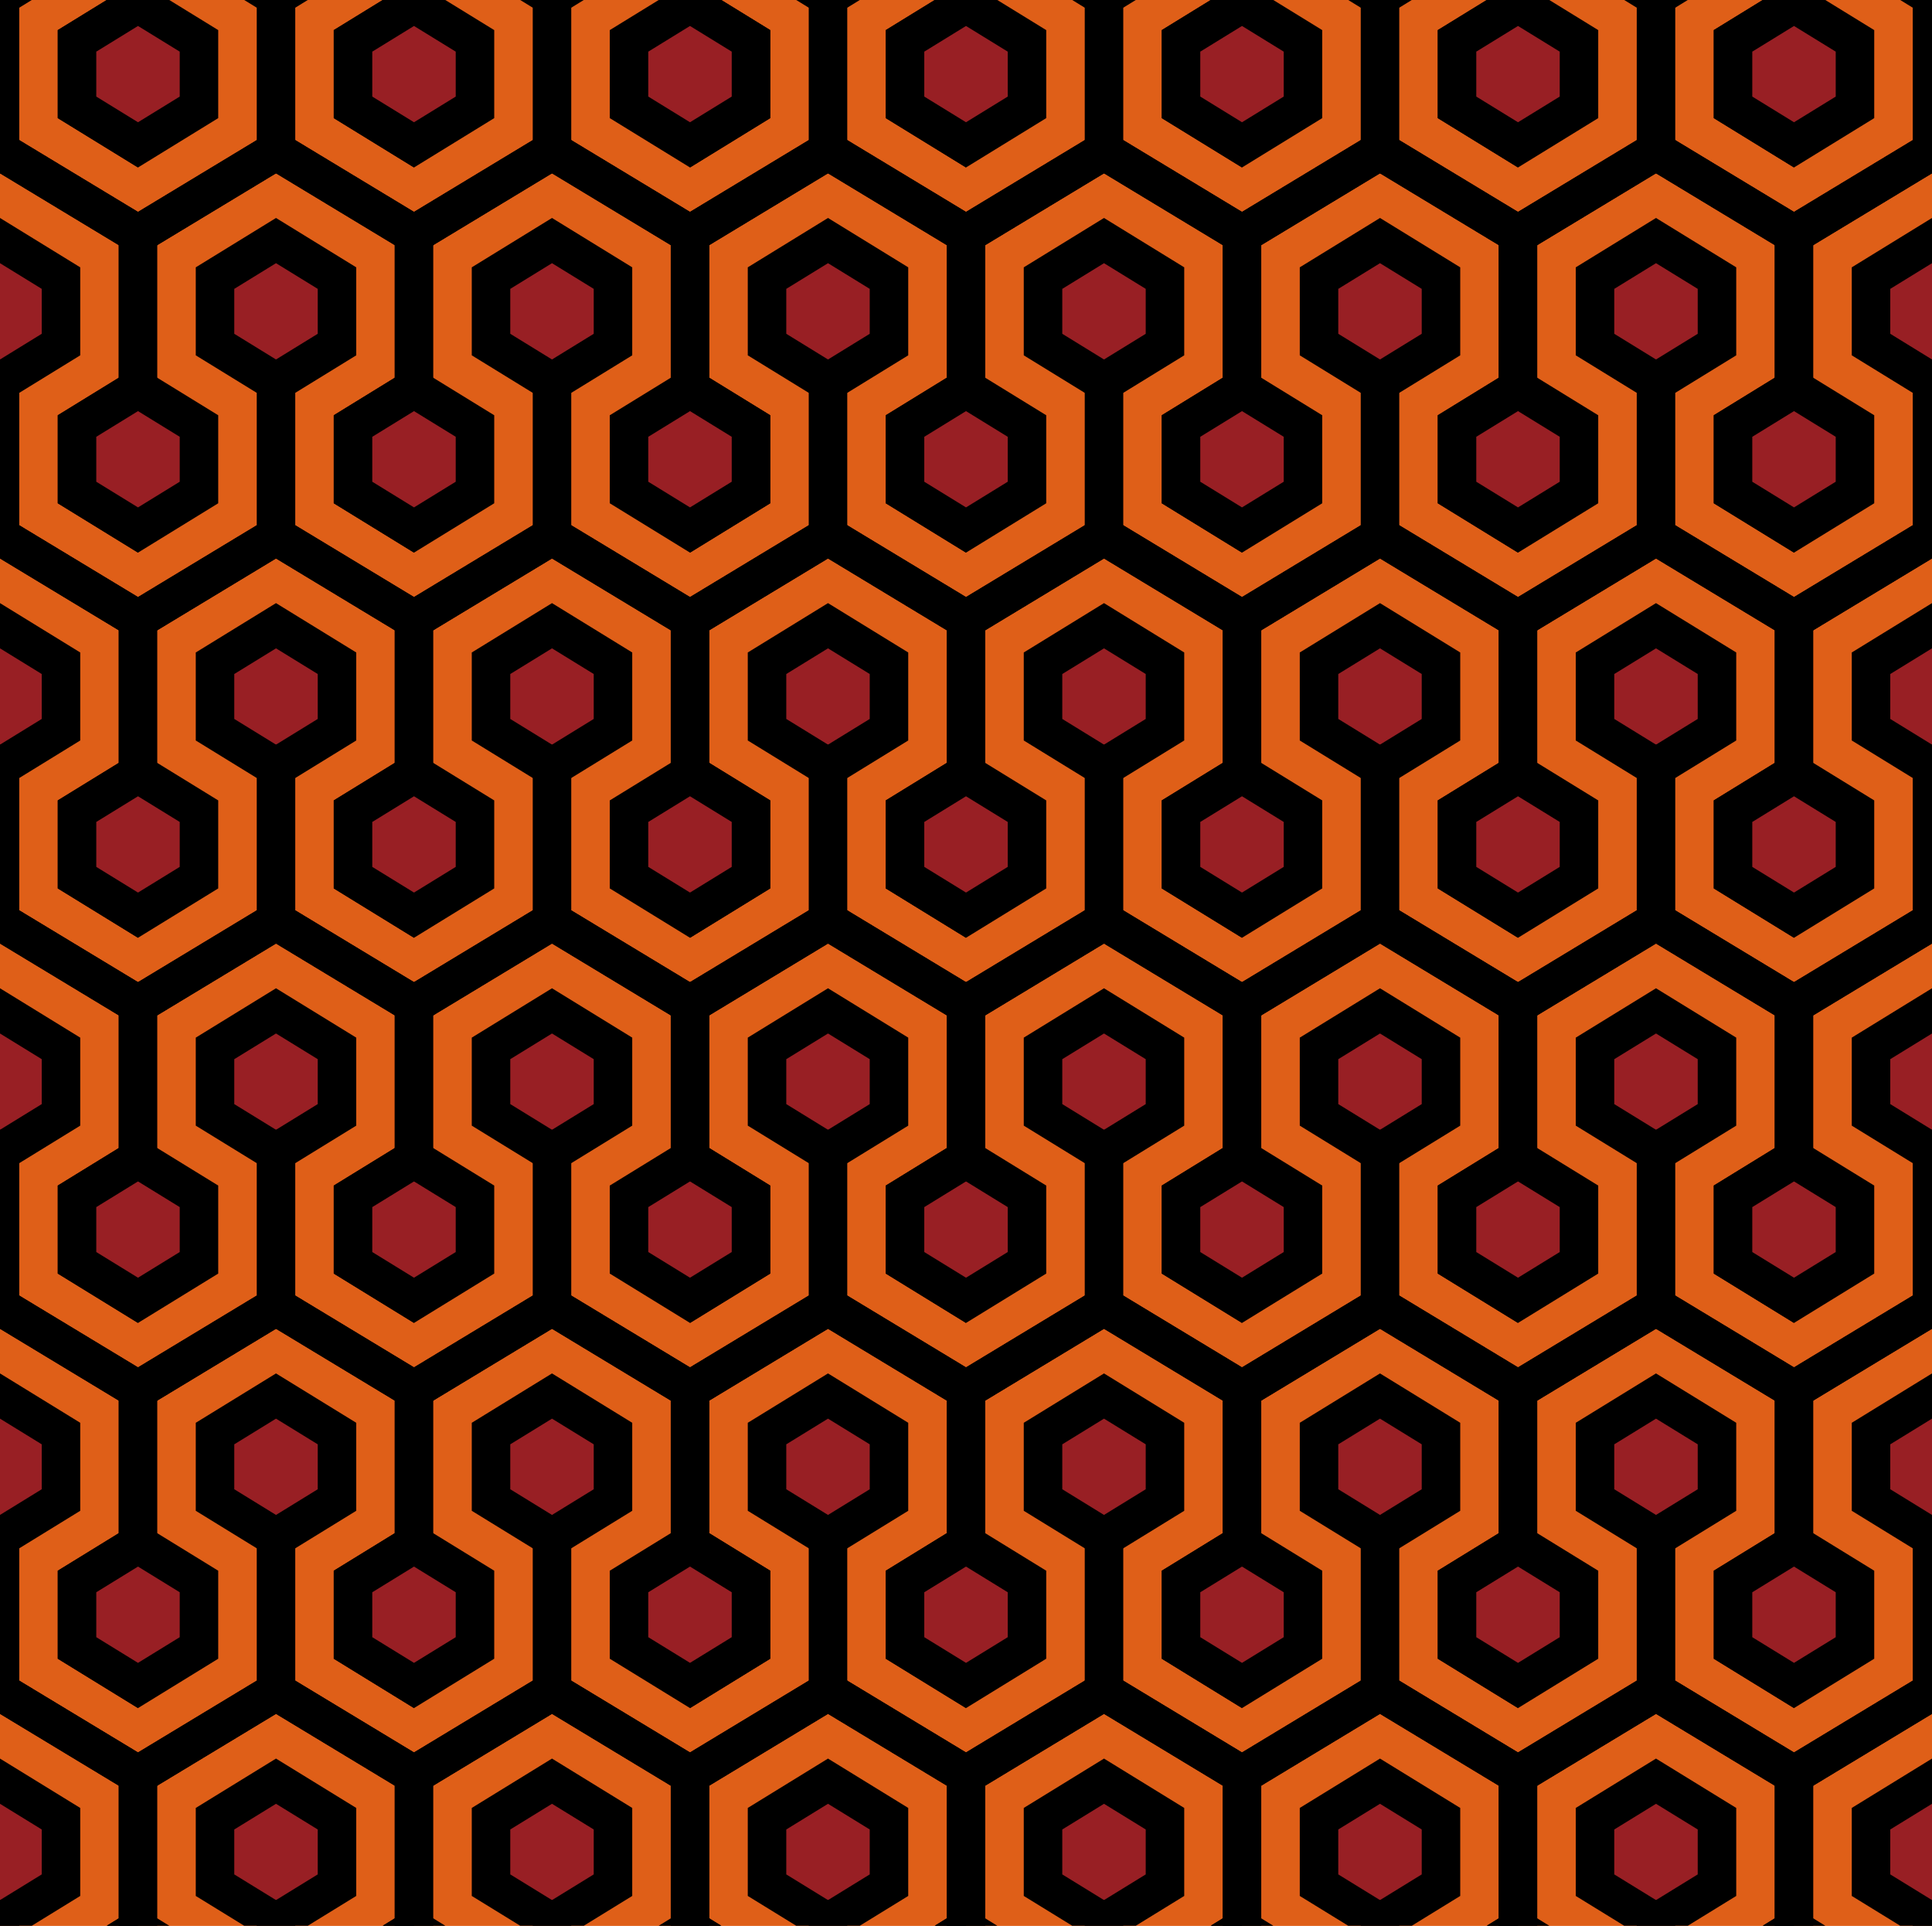 <?xml version="1.0" encoding="utf-8"?>
<!-- Generator: Adobe Illustrator 23.0.6, SVG Export Plug-In . SVG Version: 6.00 Build 0)  -->
<svg version="1.1" id="Layer_1" xmlns="http://www.w3.org/2000/svg" xmlns:xlink="http://www.w3.org/1999/xlink" x="0px" y="0px"
	 viewBox="0 0 602 600" style="enable-background:new 0 0 602 600;" xml:space="preserve">
<style type="text/css">
	.st0{fill:#DF5F18;}
	.st1{clip-path:url(#SVGID_2_);}
	.st2{fill:#981F24;}
	.st3{fill:none;}
</style>
<rect class="st0" width="602" height="600"/>
<g>
	<defs>
		<rect id="SVGID_1_" width="602" height="600"/>
	</defs>
	<clipPath id="SVGID_2_">
		<use xlink:href="#SVGID_1_"  style="overflow:visible;"/>
	</clipPath>
	<g class="st1">
		<polygon class="st0" points="301,306 258,280 215,306 215,200 258,174 301,200 		"/>
		<polygon points="258,160 215,186 215,200 258,174 301,200 301,186 		"/>
		<polygon points="215,306 215,320 258,294 301,320 301,306 258,280 		"/>
		<polygon points="233,230.71 233,203.29 258,187.91 283,203.29 283,230.71 258,246.09 		"/>
		<polygon class="st2" points="271,224 258,232 245,224 245,210 258,202 271,210 		"/>
		<polygon points="276,276.8 276,249.38 301,234 326,249.38 326,276.8 301,292.18 		"/>
		<polygon class="st2" points="314,270.09 301,278.09 288,270.09 288,256.09 301,248.09 314,256.09 		"/>
		<polygon points="190,276.8 190,249.38 215,234 240,249.38 240,276.8 215,292.18 		"/>
		<polygon class="st2" points="228,270.09 215,278.09 202,270.09 202,256.09 215,248.09 228,256.09 		"/>
		<rect x="252" y="232" width="12" height="62"/>
		<rect x="209" y="186" width="12" height="62"/>
		<rect x="295" y="186" width="12" height="62"/>
		<rect x="215" y="160" class="st3" width="86" height="160"/>
		<rect x="215" y="160" class="st3" width="86" height="160"/>
		<polygon class="st0" points="387,306 344,280 301,306 301,200 344,174 387,200 		"/>
		<polygon points="344,160 301,186 301,200 344,174 387,200 387,186 		"/>
		<polygon points="301,306 301,320 344,294 387,320 387,306 344,280 		"/>
		<polygon points="319,230.71 319,203.29 344,187.91 369,203.29 369,230.71 344,246.09 		"/>
		<polygon class="st2" points="357,224 344,232 331,224 331,210 344,202 357,210 		"/>
		<polygon points="362,276.8 362,249.38 387,234 412,249.38 412,276.8 387,292.18 		"/>
		<polygon class="st2" points="400,270.09 387,278.09 374,270.09 374,256.09 387,248.09 400,256.09 		"/>
		<polygon points="276,276.8 276,249.38 301,234 326,249.38 326,276.8 301,292.18 		"/>
		<polygon class="st2" points="314,270.09 301,278.09 288,270.09 288,256.09 301,248.09 314,256.09 		"/>
		<rect x="338" y="232" width="12" height="62"/>
		<rect x="295" y="186" width="12" height="62"/>
		<rect x="381" y="186" width="12" height="62"/>
		<rect x="301" y="160" class="st3" width="86" height="160"/>
		<rect x="301" y="160" class="st3" width="86" height="160"/>
		<polygon class="st0" points="473,306 430,280 387,306 387,200 430,174 473,200 		"/>
		<polygon points="430,160 387,186 387,200 430,174 473,200 473,186 		"/>
		<polygon points="387,306 387,320 430,294 473,320 473,306 430,280 		"/>
		<polygon points="405,230.71 405,203.29 430,187.91 455,203.29 455,230.71 430,246.09 		"/>
		<polygon class="st2" points="443,224 430,232 417,224 417,210 430,202 443,210 		"/>
		<polygon points="448,276.8 448,249.38 473,234 498,249.38 498,276.8 473,292.18 		"/>
		<polygon class="st2" points="486,270.09 473,278.09 460,270.09 460,256.09 473,248.09 486,256.09 		"/>
		<polygon points="362,276.8 362,249.38 387,234 412,249.38 412,276.8 387,292.18 		"/>
		<polygon class="st2" points="400,270.09 387,278.09 374,270.09 374,256.09 387,248.09 400,256.09 		"/>
		<rect x="424" y="232" width="12" height="62"/>
		<rect x="381" y="186" width="12" height="62"/>
		<rect x="467" y="186" width="12" height="62"/>
		<rect x="387" y="160" class="st3" width="86" height="160"/>
		<rect x="387" y="160" class="st3" width="86" height="160"/>
		<polygon class="st0" points="559,306 516,280 473,306 473,200 516,174 559,200 		"/>
		<polygon points="516,160 473,186 473,200 516,174 559,200 559,186 		"/>
		<polygon points="473,306 473,320 516,294 559,320 559,306 516,280 		"/>
		<polygon points="491,230.71 491,203.29 516,187.91 541,203.29 541,230.71 516,246.09 		"/>
		<polygon class="st2" points="529,224 516,232 503,224 503,210 516,202 529,210 		"/>
		<polygon points="534,276.8 534,249.38 559,234 584,249.38 584,276.8 559,292.18 		"/>
		<polygon class="st2" points="572,270.09 559,278.09 546,270.09 546,256.09 559,248.09 572,256.09 		"/>
		<polygon points="448,276.8 448,249.38 473,234 498,249.38 498,276.8 473,292.18 		"/>
		<polygon class="st2" points="486,270.09 473,278.09 460,270.09 460,256.09 473,248.09 486,256.09 		"/>
		<rect x="510" y="232" width="12" height="62"/>
		<rect x="467" y="186" width="12" height="62"/>
		<rect x="553" y="186" width="12" height="62"/>
		<rect x="473" y="160" class="st3" width="86" height="160"/>
		<rect x="473" y="160" class="st3" width="86" height="160"/>
		<polygon class="st0" points="645,306 602,280 559,306 559,200 602,174 645,200 		"/>
		<polygon points="602,160 559,186 559,200 602,174 645,200 645,186 		"/>
		<polygon points="559,306 559,320 602,294 645,320 645,306 602,280 		"/>
		<polygon points="577,230.71 577,203.29 602,187.91 627,203.29 627,230.71 602,246.09 		"/>
		<polygon class="st2" points="615,224 602,232 589,224 589,210 602,202 615,210 		"/>
		<polygon points="620,276.8 620,249.38 645,234 670,249.38 670,276.8 645,292.18 		"/>
		<polygon class="st2" points="658,270.09 645,278.09 632,270.09 632,256.09 645,248.09 658,256.09 		"/>
		<polygon points="534,276.8 534,249.38 559,234 584,249.38 584,276.8 559,292.18 		"/>
		<polygon class="st2" points="572,270.09 559,278.09 546,270.09 546,256.09 559,248.09 572,256.09 		"/>
		<rect x="596" y="232" width="12" height="62"/>
		<rect x="553" y="186" width="12" height="62"/>
		<rect x="639" y="186" width="12" height="62"/>
		<rect x="559" y="160" class="st3" width="86" height="160"/>
		<rect x="559" y="160" class="st3" width="86" height="160"/>
		<polygon class="st0" points="43,306 0,280 -43,306 -43,200 0,174 43,200 		"/>
		<polygon points="0,160 -43,186 -43,200 0,174 43,200 43,186 		"/>
		<polygon points="-43,306 -43,320 0,294 43,320 43,306 0,280 		"/>
		<polygon points="-25,230.71 -25,203.29 0,187.91 25,203.29 25,230.71 0,246.09 		"/>
		<polygon class="st2" points="13,224 0,232 -13,224 -13,210 0,202 13,210 		"/>
		<polygon points="18,276.8 18,249.38 43,234 68,249.38 68,276.8 43,292.18 		"/>
		<polygon class="st2" points="56,270.09 43,278.09 30,270.09 30,256.09 43,248.09 56,256.09 		"/>
		<polygon points="-68,276.8 -68,249.38 -43,234 -18,249.38 -18,276.8 -43,292.18 		"/>
		<polygon class="st2" points="-30,270.09 -43,278.09 -56,270.09 -56,256.09 -43,248.09 -30,256.09 		"/>
		<rect x="-6" y="232" width="12" height="62"/>
		<rect x="-49" y="186" width="12" height="62"/>
		<rect x="37" y="186" width="12" height="62"/>
		<rect x="-43" y="160" class="st3" width="86" height="160"/>
		<rect x="-43" y="160" class="st3" width="86" height="160"/>
		<polygon class="st0" points="129,306 86,280 43,306 43,200 86,174 129,200 		"/>
		<polygon points="86,160 43,186 43,200 86,174 129,200 129,186 		"/>
		<polygon points="43,306 43,320 86,294 129,320 129,306 86,280 		"/>
		<polygon points="61,230.71 61,203.29 86,187.91 111,203.29 111,230.71 86,246.09 		"/>
		<polygon class="st2" points="99,224 86,232 73,224 73,210 86,202 99,210 		"/>
		<polygon points="104,276.8 104,249.38 129,234 154,249.38 154,276.8 129,292.18 		"/>
		<polygon class="st2" points="142,270.09 129,278.09 116,270.09 116,256.09 129,248.09 142,256.09 		"/>
		<polygon points="18,276.8 18,249.38 43,234 68,249.38 68,276.8 43,292.18 		"/>
		<polygon class="st2" points="56,270.09 43,278.09 30,270.09 30,256.09 43,248.09 56,256.09 		"/>
		<rect x="80" y="232" width="12" height="62"/>
		<rect x="37" y="186" width="12" height="62"/>
		<rect x="123" y="186" width="12" height="62"/>
		<rect x="43" y="160" class="st3" width="86" height="160"/>
		<rect x="43" y="160" class="st3" width="86" height="160"/>
		<polygon class="st0" points="215,306 172,280 129,306 129,200 172,174 215,200 		"/>
		<polygon points="172,160 129,186 129,200 172,174 215,200 215,186 		"/>
		<polygon points="129,306 129,320 172,294 215,320 215,306 172,280 		"/>
		<polygon points="147,230.71 147,203.29 172,187.91 197,203.29 197,230.71 172,246.09 		"/>
		<polygon class="st2" points="185,224 172,232 159,224 159,210 172,202 185,210 		"/>
		<polygon points="190,276.8 190,249.38 215,234 240,249.38 240,276.8 215,292.18 		"/>
		<polygon class="st2" points="228,270.09 215,278.09 202,270.09 202,256.09 215,248.09 228,256.09 		"/>
		<polygon points="104,276.8 104,249.38 129,234 154,249.38 154,276.8 129,292.18 		"/>
		<polygon class="st2" points="142,270.09 129,278.09 116,270.09 116,256.09 129,248.09 142,256.09 		"/>
		<rect x="166" y="232" width="12" height="62"/>
		<rect x="123" y="186" width="12" height="62"/>
		<rect x="209" y="186" width="12" height="62"/>
		<rect x="129" y="160" class="st3" width="86" height="160"/>
		<rect x="129" y="160" class="st3" width="86" height="160"/>
		<polygon class="st0" points="301,186 258,160 215,186 215,80 258,54 301,80 		"/>
		<polygon points="258,40 215,66 215,80 258,54 301,80 301,66 		"/>
		<polygon points="215,186 215,200 258,174 301,200 301,186 258,160 		"/>
		<polygon points="233,110.71 233,83.29 258,67.91 283,83.29 283,110.71 258,126.09 		"/>
		<polygon class="st2" points="271,104 258,112 245,104 245,90 258,82 271,90 		"/>
		<polygon points="276,156.8 276,129.38 301,114 326,129.38 326,156.8 301,172.18 		"/>
		<polygon class="st2" points="314,150.09 301,158.09 288,150.09 288,136.09 301,128.09 314,136.09 		"/>
		<polygon points="190,156.8 190,129.38 215,114 240,129.38 240,156.8 215,172.18 		"/>
		<polygon class="st2" points="228,150.09 215,158.09 202,150.09 202,136.09 215,128.09 228,136.09 		"/>
		<rect x="252" y="112" width="12" height="62"/>
		<rect x="209" y="66" width="12" height="62"/>
		<rect x="295" y="66" width="12" height="62"/>
		<rect x="215" y="40" class="st3" width="86" height="160"/>
		<rect x="215" y="40" class="st3" width="86" height="160"/>
		<polygon class="st0" points="387,186 344,160 301,186 301,80 344,54 387,80 		"/>
		<polygon points="344,40 301,66 301,80 344,54 387,80 387,66 		"/>
		<polygon points="301,186 301,200 344,174 387,200 387,186 344,160 		"/>
		<polygon points="319,110.71 319,83.29 344,67.91 369,83.29 369,110.71 344,126.09 		"/>
		<polygon class="st2" points="357,104 344,112 331,104 331,90 344,82 357,90 		"/>
		<polygon points="362,156.8 362,129.38 387,114 412,129.38 412,156.8 387,172.18 		"/>
		<polygon class="st2" points="400,150.09 387,158.09 374,150.09 374,136.09 387,128.09 400,136.09 		"/>
		<polygon points="276,156.8 276,129.38 301,114 326,129.38 326,156.8 301,172.18 		"/>
		<polygon class="st2" points="314,150.09 301,158.09 288,150.09 288,136.09 301,128.09 314,136.09 		"/>
		<rect x="338" y="112" width="12" height="62"/>
		<rect x="295" y="66" width="12" height="62"/>
		<rect x="381" y="66" width="12" height="62"/>
		<rect x="301" y="40" class="st3" width="86" height="160"/>
		<rect x="301" y="40" class="st3" width="86" height="160"/>
		<polygon class="st0" points="473,186 430,160 387,186 387,80 430,54 473,80 		"/>
		<polygon points="430,40 387,66 387,80 430,54 473,80 473,66 		"/>
		<polygon points="387,186 387,200 430,174 473,200 473,186 430,160 		"/>
		<polygon points="405,110.71 405,83.29 430,67.91 455,83.29 455,110.71 430,126.09 		"/>
		<polygon class="st2" points="443,104 430,112 417,104 417,90 430,82 443,90 		"/>
		<polygon points="448,156.8 448,129.38 473,114 498,129.38 498,156.8 473,172.18 		"/>
		<polygon class="st2" points="486,150.09 473,158.09 460,150.09 460,136.09 473,128.09 486,136.09 		"/>
		<polygon points="362,156.8 362,129.38 387,114 412,129.38 412,156.8 387,172.18 		"/>
		<polygon class="st2" points="400,150.09 387,158.09 374,150.09 374,136.09 387,128.09 400,136.09 		"/>
		<rect x="424" y="112" width="12" height="62"/>
		<rect x="381" y="66" width="12" height="62"/>
		<rect x="467" y="66" width="12" height="62"/>
		<rect x="387" y="40" class="st3" width="86" height="160"/>
		<rect x="387" y="40" class="st3" width="86" height="160"/>
		<polygon class="st0" points="559,186 516,160 473,186 473,80 516,54 559,80 		"/>
		<polygon points="516,40 473,66 473,80 516,54 559,80 559,66 		"/>
		<polygon points="473,186 473,200 516,174 559,200 559,186 516,160 		"/>
		<polygon points="491,110.71 491,83.29 516,67.91 541,83.29 541,110.71 516,126.09 		"/>
		<polygon class="st2" points="529,104 516,112 503,104 503,90 516,82 529,90 		"/>
		<polygon points="534,156.8 534,129.38 559,114 584,129.38 584,156.8 559,172.18 		"/>
		<polygon class="st2" points="572,150.09 559,158.09 546,150.09 546,136.09 559,128.09 572,136.09 		"/>
		<polygon points="448,156.8 448,129.38 473,114 498,129.38 498,156.8 473,172.18 		"/>
		<polygon class="st2" points="486,150.09 473,158.09 460,150.09 460,136.09 473,128.09 486,136.09 		"/>
		<rect x="510" y="112" width="12" height="62"/>
		<rect x="467" y="66" width="12" height="62"/>
		<rect x="553" y="66" width="12" height="62"/>
		<rect x="473" y="40" class="st3" width="86" height="160"/>
		<rect x="473" y="40" class="st3" width="86" height="160"/>
		<polygon class="st0" points="645,186 602,160 559,186 559,80 602,54 645,80 		"/>
		<polygon points="602,40 559,66 559,80 602,54 645,80 645,66 		"/>
		<polygon points="559,186 559,200 602,174 645,200 645,186 602,160 		"/>
		<polygon points="577,110.71 577,83.29 602,67.91 627,83.29 627,110.71 602,126.09 		"/>
		<polygon class="st2" points="615,104 602,112 589,104 589,90 602,82 615,90 		"/>
		<polygon points="620,156.8 620,129.38 645,114 670,129.38 670,156.8 645,172.18 		"/>
		<polygon class="st2" points="658,150.09 645,158.09 632,150.09 632,136.09 645,128.09 658,136.09 		"/>
		<polygon points="534,156.8 534,129.38 559,114 584,129.38 584,156.8 559,172.18 		"/>
		<polygon class="st2" points="572,150.09 559,158.09 546,150.09 546,136.09 559,128.09 572,136.09 		"/>
		<rect x="596" y="112" width="12" height="62"/>
		<rect x="553" y="66" width="12" height="62"/>
		<rect x="639" y="66" width="12" height="62"/>
		<rect x="559" y="40" class="st3" width="86" height="160"/>
		<rect x="559" y="40" class="st3" width="86" height="160"/>
		<polygon class="st0" points="43,186 0,160 -43,186 -43,80 0,54 43,80 		"/>
		<polygon points="0,40 -43,66 -43,80 0,54 43,80 43,66 		"/>
		<polygon points="-43,186 -43,200 0,174 43,200 43,186 0,160 		"/>
		<polygon points="-25,110.71 -25,83.29 0,67.91 25,83.29 25,110.71 0,126.09 		"/>
		<polygon class="st2" points="13,104 0,112 -13,104 -13,90 0,82 13,90 		"/>
		<polygon points="18,156.8 18,129.38 43,114 68,129.38 68,156.8 43,172.18 		"/>
		<polygon class="st2" points="56,150.09 43,158.09 30,150.09 30,136.09 43,128.09 56,136.09 		"/>
		<polygon points="-68,156.8 -68,129.38 -43,114 -18,129.38 -18,156.8 -43,172.18 		"/>
		<polygon class="st2" points="-30,150.09 -43,158.09 -56,150.09 -56,136.09 -43,128.09 -30,136.09 		"/>
		<rect x="-6" y="112" width="12" height="62"/>
		<rect x="-49" y="66" width="12" height="62"/>
		<rect x="37" y="66" width="12" height="62"/>
		<rect x="-43" y="40" class="st3" width="86" height="160"/>
		<rect x="-43" y="40" class="st3" width="86" height="160"/>
		<polygon class="st0" points="129,186 86,160 43,186 43,80 86,54 129,80 		"/>
		<polygon points="86,40 43,66 43,80 86,54 129,80 129,66 		"/>
		<polygon points="43,186 43,200 86,174 129,200 129,186 86,160 		"/>
		<polygon points="61,110.71 61,83.29 86,67.91 111,83.29 111,110.71 86,126.09 		"/>
		<polygon class="st2" points="99,104 86,112 73,104 73,90 86,82 99,90 		"/>
		<polygon points="104,156.8 104,129.38 129,114 154,129.38 154,156.8 129,172.18 		"/>
		<polygon class="st2" points="142,150.09 129,158.09 116,150.09 116,136.09 129,128.09 142,136.09 		"/>
		<polygon points="18,156.8 18,129.38 43,114 68,129.38 68,156.8 43,172.18 		"/>
		<polygon class="st2" points="56,150.09 43,158.09 30,150.09 30,136.09 43,128.09 56,136.09 		"/>
		<rect x="80" y="112" width="12" height="62"/>
		<rect x="37" y="66" width="12" height="62"/>
		<rect x="123" y="66" width="12" height="62"/>
		<rect x="43" y="40" class="st3" width="86" height="160"/>
		<rect x="43" y="40" class="st3" width="86" height="160"/>
		<polygon class="st0" points="215,186 172,160 129,186 129,80 172,54 215,80 		"/>
		<polygon points="172,40 129,66 129,80 172,54 215,80 215,66 		"/>
		<polygon points="129,186 129,200 172,174 215,200 215,186 172,160 		"/>
		<polygon points="147,110.71 147,83.29 172,67.91 197,83.29 197,110.71 172,126.09 		"/>
		<polygon class="st2" points="185,104 172,112 159,104 159,90 172,82 185,90 		"/>
		<polygon points="190,156.8 190,129.38 215,114 240,129.38 240,156.8 215,172.18 		"/>
		<polygon class="st2" points="228,150.09 215,158.09 202,150.09 202,136.09 215,128.09 228,136.09 		"/>
		<polygon points="104,156.8 104,129.38 129,114 154,129.38 154,156.8 129,172.18 		"/>
		<polygon class="st2" points="142,150.09 129,158.09 116,150.09 116,136.09 129,128.09 142,136.09 		"/>
		<rect x="166" y="112" width="12" height="62"/>
		<rect x="123" y="66" width="12" height="62"/>
		<rect x="209" y="66" width="12" height="62"/>
		<rect x="129" y="40" class="st3" width="86" height="160"/>
		<rect x="129" y="40" class="st3" width="86" height="160"/>
		<polygon class="st0" points="301,66 258,40 215,66 215,-40 258,-66 301,-40 		"/>
		<polygon points="258,-80 215,-54 215,-40 258,-66 301,-40 301,-54 		"/>
		<polygon points="215,66 215,80 258,54 301,80 301,66 258,40 		"/>
		<polygon points="233,-9.29 233,-36.71 258,-52.09 283,-36.71 283,-9.29 258,6.09 		"/>
		<polygon class="st2" points="271,-16 258,-8 245,-16 245,-30 258,-38 271,-30 		"/>
		<polygon points="276,36.8 276,9.38 301,-6 326,9.38 326,36.8 301,52.18 		"/>
		<polygon class="st2" points="314,30.09 301,38.09 288,30.09 288,16.09 301,8.09 314,16.09 		"/>
		<polygon points="190,36.8 190,9.38 215,-6 240,9.38 240,36.8 215,52.18 		"/>
		<polygon class="st2" points="228,30.09 215,38.09 202,30.09 202,16.09 215,8.09 228,16.09 		"/>
		<rect x="252" y="-8" width="12" height="62"/>
		<rect x="209" y="-54" width="12" height="62"/>
		<rect x="295" y="-54" width="12" height="62"/>
		<rect x="215" y="-80" class="st3" width="86" height="160"/>
		<rect x="215" y="-80" class="st3" width="86" height="160"/>
		<polygon class="st0" points="387,66 344,40 301,66 301,-40 344,-66 387,-40 		"/>
		<polygon points="344,-80 301,-54 301,-40 344,-66 387,-40 387,-54 		"/>
		<polygon points="301,66 301,80 344,54 387,80 387,66 344,40 		"/>
		<polygon points="319,-9.29 319,-36.71 344,-52.09 369,-36.71 369,-9.29 344,6.09 		"/>
		<polygon class="st2" points="357,-16 344,-8 331,-16 331,-30 344,-38 357,-30 		"/>
		<polygon points="362,36.8 362,9.38 387,-6 412,9.38 412,36.8 387,52.18 		"/>
		<polygon class="st2" points="400,30.09 387,38.09 374,30.09 374,16.09 387,8.09 400,16.09 		"/>
		<polygon points="276,36.8 276,9.38 301,-6 326,9.38 326,36.8 301,52.18 		"/>
		<polygon class="st2" points="314,30.09 301,38.09 288,30.09 288,16.09 301,8.09 314,16.09 		"/>
		<rect x="338" y="-8" width="12" height="62"/>
		<rect x="295" y="-54" width="12" height="62"/>
		<rect x="381" y="-54" width="12" height="62"/>
		<rect x="301" y="-80" class="st3" width="86" height="160"/>
		<rect x="301" y="-80" class="st3" width="86" height="160"/>
		<polygon class="st0" points="473,66 430,40 387,66 387,-40 430,-66 473,-40 		"/>
		<polygon points="430,-80 387,-54 387,-40 430,-66 473,-40 473,-54 		"/>
		<polygon points="387,66 387,80 430,54 473,80 473,66 430,40 		"/>
		<polygon points="405,-9.29 405,-36.71 430,-52.09 455,-36.71 455,-9.29 430,6.09 		"/>
		<polygon class="st2" points="443,-16 430,-8 417,-16 417,-30 430,-38 443,-30 		"/>
		<polygon points="448,36.8 448,9.38 473,-6 498,9.38 498,36.8 473,52.18 		"/>
		<polygon class="st2" points="486,30.09 473,38.09 460,30.09 460,16.09 473,8.09 486,16.09 		"/>
		<polygon points="362,36.8 362,9.38 387,-6 412,9.38 412,36.8 387,52.18 		"/>
		<polygon class="st2" points="400,30.09 387,38.09 374,30.09 374,16.09 387,8.09 400,16.09 		"/>
		<rect x="424" y="-8" width="12" height="62"/>
		<rect x="381" y="-54" width="12" height="62"/>
		<rect x="467" y="-54" width="12" height="62"/>
		<rect x="387" y="-80" class="st3" width="86" height="160"/>
		<rect x="387" y="-80" class="st3" width="86" height="160"/>
		<polygon class="st0" points="559,66 516,40 473,66 473,-40 516,-66 559,-40 		"/>
		<polygon points="516,-80 473,-54 473,-40 516,-66 559,-40 559,-54 		"/>
		<polygon points="473,66 473,80 516,54 559,80 559,66 516,40 		"/>
		<polygon points="491,-9.29 491,-36.71 516,-52.09 541,-36.71 541,-9.29 516,6.09 		"/>
		<polygon class="st2" points="529,-16 516,-8 503,-16 503,-30 516,-38 529,-30 		"/>
		<polygon points="534,36.8 534,9.38 559,-6 584,9.38 584,36.8 559,52.18 		"/>
		<polygon class="st2" points="572,30.09 559,38.09 546,30.09 546,16.09 559,8.09 572,16.09 		"/>
		<polygon points="448,36.8 448,9.38 473,-6 498,9.38 498,36.8 473,52.18 		"/>
		<polygon class="st2" points="486,30.09 473,38.09 460,30.09 460,16.09 473,8.09 486,16.09 		"/>
		<rect x="510" y="-8" width="12" height="62"/>
		<rect x="467" y="-54" width="12" height="62"/>
		<rect x="553" y="-54" width="12" height="62"/>
		<rect x="473" y="-80" class="st3" width="86" height="160"/>
		<rect x="473" y="-80" class="st3" width="86" height="160"/>
		<polygon class="st0" points="645,66 602,40 559,66 559,-40 602,-66 645,-40 		"/>
		<polygon points="602,-80 559,-54 559,-40 602,-66 645,-40 645,-54 		"/>
		<polygon points="559,66 559,80 602,54 645,80 645,66 602,40 		"/>
		<polygon points="577,-9.29 577,-36.71 602,-52.09 627,-36.71 627,-9.29 602,6.09 		"/>
		<polygon class="st2" points="615,-16 602,-8 589,-16 589,-30 602,-38 615,-30 		"/>
		<polygon points="620,36.8 620,9.38 645,-6 670,9.38 670,36.8 645,52.18 		"/>
		<polygon class="st2" points="658,30.09 645,38.09 632,30.09 632,16.09 645,8.09 658,16.09 		"/>
		<polygon points="534,36.8 534,9.38 559,-6 584,9.38 584,36.8 559,52.18 		"/>
		<polygon class="st2" points="572,30.09 559,38.09 546,30.09 546,16.09 559,8.09 572,16.09 		"/>
		<rect x="596" y="-8" width="12" height="62"/>
		<rect x="553" y="-54" width="12" height="62"/>
		<rect x="639" y="-54" width="12" height="62"/>
		<rect x="559" y="-80" class="st3" width="86" height="160"/>
		<rect x="559" y="-80" class="st3" width="86" height="160"/>
		<polygon class="st0" points="43,66 0,40 -43,66 -43,-40 0,-66 43,-40 		"/>
		<polygon points="0,-80 -43,-54 -43,-40 0,-66 43,-40 43,-54 		"/>
		<polygon points="-43,66 -43,80 0,54 43,80 43,66 0,40 		"/>
		<polygon points="-25,-9.29 -25,-36.71 0,-52.09 25,-36.71 25,-9.29 0,6.09 		"/>
		<polygon class="st2" points="13,-16 0,-8 -13,-16 -13,-30 0,-38 13,-30 		"/>
		<polygon points="18,36.8 18,9.38 43,-6 68,9.38 68,36.8 43,52.18 		"/>
		<polygon class="st2" points="56,30.09 43,38.09 30,30.09 30,16.09 43,8.09 56,16.09 		"/>
		<polygon points="-68,36.8 -68,9.38 -43,-6 -18,9.38 -18,36.8 -43,52.18 		"/>
		<polygon class="st2" points="-30,30.09 -43,38.09 -56,30.09 -56,16.09 -43,8.09 -30,16.09 		"/>
		<rect x="-6" y="-8" width="12" height="62"/>
		<rect x="-49" y="-54" width="12" height="62"/>
		<rect x="37" y="-54" width="12" height="62"/>
		<rect x="-43" y="-80" class="st3" width="86" height="160"/>
		<rect x="-43" y="-80" class="st3" width="86" height="160"/>
		<polygon class="st0" points="129,66 86,40 43,66 43,-40 86,-66 129,-40 		"/>
		<polygon points="86,-80 43,-54 43,-40 86,-66 129,-40 129,-54 		"/>
		<polygon points="43,66 43,80 86,54 129,80 129,66 86,40 		"/>
		<polygon points="61,-9.29 61,-36.71 86,-52.09 111,-36.71 111,-9.29 86,6.09 		"/>
		<polygon class="st2" points="99,-16 86,-8 73,-16 73,-30 86,-38 99,-30 		"/>
		<polygon points="104,36.8 104,9.38 129,-6 154,9.38 154,36.8 129,52.18 		"/>
		<polygon class="st2" points="142,30.09 129,38.09 116,30.09 116,16.09 129,8.09 142,16.09 		"/>
		<polygon points="18,36.8 18,9.38 43,-6 68,9.38 68,36.8 43,52.18 		"/>
		<polygon class="st2" points="56,30.09 43,38.09 30,30.09 30,16.09 43,8.09 56,16.09 		"/>
		<rect x="80" y="-8" width="12" height="62"/>
		<rect x="37" y="-54" width="12" height="62"/>
		<rect x="123" y="-54" width="12" height="62"/>
		<rect x="43" y="-80" class="st3" width="86" height="160"/>
		<rect x="43" y="-80" class="st3" width="86" height="160"/>
		<polygon class="st0" points="215,66 172,40 129,66 129,-40 172,-66 215,-40 		"/>
		<polygon points="172,-80 129,-54 129,-40 172,-66 215,-40 215,-54 		"/>
		<polygon points="129,66 129,80 172,54 215,80 215,66 172,40 		"/>
		<polygon points="147,-9.29 147,-36.71 172,-52.09 197,-36.71 197,-9.29 172,6.09 		"/>
		<polygon class="st2" points="185,-16 172,-8 159,-16 159,-30 172,-38 185,-30 		"/>
		<polygon points="190,36.8 190,9.38 215,-6 240,9.38 240,36.8 215,52.18 		"/>
		<polygon class="st2" points="228,30.09 215,38.09 202,30.09 202,16.09 215,8.09 228,16.09 		"/>
		<polygon points="104,36.8 104,9.38 129,-6 154,9.38 154,36.8 129,52.18 		"/>
		<polygon class="st2" points="142,30.09 129,38.09 116,30.09 116,16.09 129,8.09 142,16.09 		"/>
		<rect x="166" y="-8" width="12" height="62"/>
		<rect x="123" y="-54" width="12" height="62"/>
		<rect x="209" y="-54" width="12" height="62"/>
		<rect x="129" y="-80" class="st3" width="86" height="160"/>
		<rect x="129" y="-80" class="st3" width="86" height="160"/>
		<polygon class="st0" points="301,546 258,520 215,546 215,440 258,414 301,440 		"/>
		<polygon points="258,400 215,426 215,440 258,414 301,440 301,426 		"/>
		<polygon points="215,546 215,560 258,534 301,560 301,546 258,520 		"/>
		<polygon points="233,470.71 233,443.29 258,427.91 283,443.29 283,470.71 258,486.09 		"/>
		<polygon class="st2" points="271,464 258,472 245,464 245,450 258,442 271,450 		"/>
		<polygon points="276,516.8 276,489.38 301,474 326,489.38 326,516.8 301,532.18 		"/>
		<polygon class="st2" points="314,510.09 301,518.09 288,510.09 288,496.09 301,488.09 314,496.09 		"/>
		<polygon points="190,516.8 190,489.38 215,474 240,489.38 240,516.8 215,532.18 		"/>
		<polygon class="st2" points="228,510.09 215,518.09 202,510.09 202,496.09 215,488.09 228,496.09 		"/>
		<rect x="252" y="472" width="12" height="62"/>
		<rect x="209" y="426" width="12" height="62"/>
		<rect x="295" y="426" width="12" height="62"/>
		<rect x="215" y="400" class="st3" width="86" height="160"/>
		<rect x="215" y="400" class="st3" width="86" height="160"/>
		<polygon class="st0" points="387,546 344,520 301,546 301,440 344,414 387,440 		"/>
		<polygon points="344,400 301,426 301,440 344,414 387,440 387,426 		"/>
		<polygon points="301,546 301,560 344,534 387,560 387,546 344,520 		"/>
		<polygon points="319,470.71 319,443.29 344,427.91 369,443.29 369,470.71 344,486.09 		"/>
		<polygon class="st2" points="357,464 344,472 331,464 331,450 344,442 357,450 		"/>
		<polygon points="362,516.8 362,489.38 387,474 412,489.38 412,516.8 387,532.18 		"/>
		<polygon class="st2" points="400,510.09 387,518.09 374,510.09 374,496.09 387,488.09 400,496.09 		"/>
		<polygon points="276,516.8 276,489.38 301,474 326,489.38 326,516.8 301,532.18 		"/>
		<polygon class="st2" points="314,510.09 301,518.09 288,510.09 288,496.09 301,488.09 314,496.09 		"/>
		<rect x="338" y="472" width="12" height="62"/>
		<rect x="295" y="426" width="12" height="62"/>
		<rect x="381" y="426" width="12" height="62"/>
		<rect x="301" y="400" class="st3" width="86" height="160"/>
		<rect x="301" y="400" class="st3" width="86" height="160"/>
		<polygon class="st0" points="473,546 430,520 387,546 387,440 430,414 473,440 		"/>
		<polygon points="430,400 387,426 387,440 430,414 473,440 473,426 		"/>
		<polygon points="387,546 387,560 430,534 473,560 473,546 430,520 		"/>
		<polygon points="405,470.71 405,443.29 430,427.91 455,443.29 455,470.71 430,486.09 		"/>
		<polygon class="st2" points="443,464 430,472 417,464 417,450 430,442 443,450 		"/>
		<polygon points="448,516.8 448,489.38 473,474 498,489.38 498,516.8 473,532.18 		"/>
		<polygon class="st2" points="486,510.09 473,518.09 460,510.09 460,496.09 473,488.09 486,496.09 		"/>
		<polygon points="362,516.8 362,489.38 387,474 412,489.38 412,516.8 387,532.18 		"/>
		<polygon class="st2" points="400,510.09 387,518.09 374,510.09 374,496.09 387,488.09 400,496.09 		"/>
		<rect x="424" y="472" width="12" height="62"/>
		<rect x="381" y="426" width="12" height="62"/>
		<rect x="467" y="426" width="12" height="62"/>
		<rect x="387" y="400" class="st3" width="86" height="160"/>
		<rect x="387" y="400" class="st3" width="86" height="160"/>
		<polygon class="st0" points="559,546 516,520 473,546 473,440 516,414 559,440 		"/>
		<polygon points="516,400 473,426 473,440 516,414 559,440 559,426 		"/>
		<polygon points="473,546 473,560 516,534 559,560 559,546 516,520 		"/>
		<polygon points="491,470.71 491,443.29 516,427.91 541,443.29 541,470.71 516,486.09 		"/>
		<polygon class="st2" points="529,464 516,472 503,464 503,450 516,442 529,450 		"/>
		<polygon points="534,516.8 534,489.38 559,474 584,489.38 584,516.8 559,532.18 		"/>
		<polygon class="st2" points="572,510.09 559,518.09 546,510.09 546,496.09 559,488.09 572,496.09 		"/>
		<polygon points="448,516.8 448,489.38 473,474 498,489.38 498,516.8 473,532.18 		"/>
		<polygon class="st2" points="486,510.09 473,518.09 460,510.09 460,496.09 473,488.09 486,496.09 		"/>
		<rect x="510" y="472" width="12" height="62"/>
		<rect x="467" y="426" width="12" height="62"/>
		<rect x="553" y="426" width="12" height="62"/>
		<rect x="473" y="400" class="st3" width="86" height="160"/>
		<rect x="473" y="400" class="st3" width="86" height="160"/>
		<polygon class="st0" points="645,546 602,520 559,546 559,440 602,414 645,440 		"/>
		<polygon points="602,400 559,426 559,440 602,414 645,440 645,426 		"/>
		<polygon points="559,546 559,560 602,534 645,560 645,546 602,520 		"/>
		<polygon points="577,470.71 577,443.29 602,427.91 627,443.29 627,470.71 602,486.09 		"/>
		<polygon class="st2" points="615,464 602,472 589,464 589,450 602,442 615,450 		"/>
		<polygon points="620,516.8 620,489.38 645,474 670,489.38 670,516.8 645,532.18 		"/>
		<polygon class="st2" points="658,510.09 645,518.09 632,510.09 632,496.09 645,488.09 658,496.09 		"/>
		<polygon points="534,516.8 534,489.38 559,474 584,489.38 584,516.8 559,532.18 		"/>
		<polygon class="st2" points="572,510.09 559,518.09 546,510.09 546,496.09 559,488.09 572,496.09 		"/>
		<rect x="596" y="472" width="12" height="62"/>
		<rect x="553" y="426" width="12" height="62"/>
		<rect x="639" y="426" width="12" height="62"/>
		<rect x="559" y="400" class="st3" width="86" height="160"/>
		<rect x="559" y="400" class="st3" width="86" height="160"/>
		<polygon class="st0" points="43,546 0,520 -43,546 -43,440 0,414 43,440 		"/>
		<polygon points="0,400 -43,426 -43,440 0,414 43,440 43,426 		"/>
		<polygon points="-43,546 -43,560 0,534 43,560 43,546 0,520 		"/>
		<polygon points="-25,470.71 -25,443.29 0,427.91 25,443.29 25,470.71 0,486.09 		"/>
		<polygon class="st2" points="13,464 0,472 -13,464 -13,450 0,442 13,450 		"/>
		<polygon points="18,516.8 18,489.38 43,474 68,489.38 68,516.8 43,532.18 		"/>
		<polygon class="st2" points="56,510.09 43,518.09 30,510.09 30,496.09 43,488.09 56,496.09 		"/>
		<polygon points="-68,516.8 -68,489.38 -43,474 -18,489.38 -18,516.8 -43,532.18 		"/>
		<polygon class="st2" points="-30,510.09 -43,518.09 -56,510.09 -56,496.09 -43,488.09 -30,496.09 		"/>
		<rect x="-6" y="472" width="12" height="62"/>
		<rect x="-49" y="426" width="12" height="62"/>
		<rect x="37" y="426" width="12" height="62"/>
		<rect x="-43" y="400" class="st3" width="86" height="160"/>
		<rect x="-43" y="400" class="st3" width="86" height="160"/>
		<polygon class="st0" points="129,546 86,520 43,546 43,440 86,414 129,440 		"/>
		<polygon points="86,400 43,426 43,440 86,414 129,440 129,426 		"/>
		<polygon points="43,546 43,560 86,534 129,560 129,546 86,520 		"/>
		<polygon points="61,470.71 61,443.29 86,427.91 111,443.29 111,470.71 86,486.09 		"/>
		<polygon class="st2" points="99,464 86,472 73,464 73,450 86,442 99,450 		"/>
		<polygon points="104,516.8 104,489.38 129,474 154,489.38 154,516.8 129,532.18 		"/>
		<polygon class="st2" points="142,510.09 129,518.09 116,510.09 116,496.09 129,488.09 142,496.09 		"/>
		<polygon points="18,516.8 18,489.38 43,474 68,489.38 68,516.8 43,532.18 		"/>
		<polygon class="st2" points="56,510.09 43,518.09 30,510.09 30,496.09 43,488.09 56,496.09 		"/>
		<rect x="80" y="472" width="12" height="62"/>
		<rect x="37" y="426" width="12" height="62"/>
		<rect x="123" y="426" width="12" height="62"/>
		<rect x="43" y="400" class="st3" width="86" height="160"/>
		<rect x="43" y="400" class="st3" width="86" height="160"/>
		<polygon class="st0" points="215,546 172,520 129,546 129,440 172,414 215,440 		"/>
		<polygon points="172,400 129,426 129,440 172,414 215,440 215,426 		"/>
		<polygon points="129,546 129,560 172,534 215,560 215,546 172,520 		"/>
		<polygon points="147,470.71 147,443.29 172,427.91 197,443.29 197,470.71 172,486.09 		"/>
		<polygon class="st2" points="185,464 172,472 159,464 159,450 172,442 185,450 		"/>
		<polygon points="190,516.8 190,489.38 215,474 240,489.38 240,516.8 215,532.18 		"/>
		<polygon class="st2" points="228,510.09 215,518.09 202,510.09 202,496.09 215,488.09 228,496.09 		"/>
		<polygon points="104,516.8 104,489.38 129,474 154,489.38 154,516.8 129,532.18 		"/>
		<polygon class="st2" points="142,510.09 129,518.09 116,510.09 116,496.09 129,488.09 142,496.09 		"/>
		<rect x="166" y="472" width="12" height="62"/>
		<rect x="123" y="426" width="12" height="62"/>
		<rect x="209" y="426" width="12" height="62"/>
		<rect x="129" y="400" class="st3" width="86" height="160"/>
		<rect x="129" y="400" class="st3" width="86" height="160"/>
		<polygon class="st0" points="301,666 258,640 215,666 215,560 258,534 301,560 		"/>
		<polygon points="258,520 215,546 215,560 258,534 301,560 301,546 		"/>
		<polygon points="215,666 215,680 258,654 301,680 301,666 258,640 		"/>
		<polygon points="233,590.71 233,563.29 258,547.91 283,563.29 283,590.71 258,606.09 		"/>
		<polygon class="st2" points="271,584 258,592 245,584 245,570 258,562 271,570 		"/>
		<polygon points="276,636.8 276,609.38 301,594 326,609.38 326,636.8 301,652.18 		"/>
		<polygon class="st2" points="314,630.09 301,638.09 288,630.09 288,616.09 301,608.09 314,616.09 		"/>
		<polygon points="190,636.8 190,609.38 215,594 240,609.38 240,636.8 215,652.18 		"/>
		<polygon class="st2" points="228,630.09 215,638.09 202,630.09 202,616.09 215,608.09 228,616.09 		"/>
		<rect x="252" y="592" width="12" height="62"/>
		<rect x="209" y="546" width="12" height="62"/>
		<rect x="295" y="546" width="12" height="62"/>
		<rect x="215" y="520" class="st3" width="86" height="160"/>
		<rect x="215" y="520" class="st3" width="86" height="160"/>
		<polygon class="st0" points="387,666 344,640 301,666 301,560 344,534 387,560 		"/>
		<polygon points="344,520 301,546 301,560 344,534 387,560 387,546 		"/>
		<polygon points="301,666 301,680 344,654 387,680 387,666 344,640 		"/>
		<polygon points="319,590.71 319,563.29 344,547.91 369,563.29 369,590.71 344,606.09 		"/>
		<polygon class="st2" points="357,584 344,592 331,584 331,570 344,562 357,570 		"/>
		<polygon points="362,636.8 362,609.38 387,594 412,609.38 412,636.8 387,652.18 		"/>
		<polygon class="st2" points="400,630.09 387,638.09 374,630.09 374,616.09 387,608.09 400,616.09 		"/>
		<polygon points="276,636.8 276,609.38 301,594 326,609.38 326,636.8 301,652.18 		"/>
		<polygon class="st2" points="314,630.09 301,638.09 288,630.09 288,616.09 301,608.09 314,616.09 		"/>
		<rect x="338" y="592" width="12" height="62"/>
		<rect x="295" y="546" width="12" height="62"/>
		<rect x="381" y="546" width="12" height="62"/>
		<rect x="301" y="520" class="st3" width="86" height="160"/>
		<rect x="301" y="520" class="st3" width="86" height="160"/>
		<polygon class="st0" points="473,666 430,640 387,666 387,560 430,534 473,560 		"/>
		<polygon points="430,520 387,546 387,560 430,534 473,560 473,546 		"/>
		<polygon points="387,666 387,680 430,654 473,680 473,666 430,640 		"/>
		<polygon points="405,590.71 405,563.29 430,547.91 455,563.29 455,590.71 430,606.09 		"/>
		<polygon class="st2" points="443,584 430,592 417,584 417,570 430,562 443,570 		"/>
		<polygon points="448,636.8 448,609.38 473,594 498,609.38 498,636.8 473,652.18 		"/>
		<polygon class="st2" points="486,630.09 473,638.09 460,630.09 460,616.09 473,608.09 486,616.09 		"/>
		<polygon points="362,636.8 362,609.38 387,594 412,609.38 412,636.8 387,652.18 		"/>
		<polygon class="st2" points="400,630.09 387,638.09 374,630.09 374,616.09 387,608.09 400,616.09 		"/>
		<rect x="424" y="592" width="12" height="62"/>
		<rect x="381" y="546" width="12" height="62"/>
		<rect x="467" y="546" width="12" height="62"/>
		<rect x="387" y="520" class="st3" width="86" height="160"/>
		<rect x="387" y="520" class="st3" width="86" height="160"/>
		<polygon class="st0" points="559,666 516,640 473,666 473,560 516,534 559,560 		"/>
		<polygon points="516,520 473,546 473,560 516,534 559,560 559,546 		"/>
		<polygon points="473,666 473,680 516,654 559,680 559,666 516,640 		"/>
		<polygon points="491,590.71 491,563.29 516,547.91 541,563.29 541,590.71 516,606.09 		"/>
		<polygon class="st2" points="529,584 516,592 503,584 503,570 516,562 529,570 		"/>
		<polygon points="534,636.8 534,609.38 559,594 584,609.38 584,636.8 559,652.18 		"/>
		<polygon class="st2" points="572,630.09 559,638.09 546,630.09 546,616.09 559,608.09 572,616.09 		"/>
		<polygon points="448,636.8 448,609.38 473,594 498,609.38 498,636.8 473,652.18 		"/>
		<polygon class="st2" points="486,630.09 473,638.09 460,630.09 460,616.09 473,608.09 486,616.09 		"/>
		<rect x="510" y="592" width="12" height="62"/>
		<rect x="467" y="546" width="12" height="62"/>
		<rect x="553" y="546" width="12" height="62"/>
		<rect x="473" y="520" class="st3" width="86" height="160"/>
		<rect x="473" y="520" class="st3" width="86" height="160"/>
		<polygon class="st0" points="645,666 602,640 559,666 559,560 602,534 645,560 		"/>
		<polygon points="602,520 559,546 559,560 602,534 645,560 645,546 		"/>
		<polygon points="559,666 559,680 602,654 645,680 645,666 602,640 		"/>
		<polygon points="577,590.71 577,563.29 602,547.91 627,563.29 627,590.71 602,606.09 		"/>
		<polygon class="st2" points="615,584 602,592 589,584 589,570 602,562 615,570 		"/>
		<polygon points="620,636.8 620,609.38 645,594 670,609.38 670,636.8 645,652.18 		"/>
		<polygon class="st2" points="658,630.09 645,638.09 632,630.09 632,616.09 645,608.09 658,616.09 		"/>
		<polygon points="534,636.8 534,609.38 559,594 584,609.38 584,636.8 559,652.18 		"/>
		<polygon class="st2" points="572,630.09 559,638.09 546,630.09 546,616.09 559,608.09 572,616.09 		"/>
		<rect x="596" y="592" width="12" height="62"/>
		<rect x="553" y="546" width="12" height="62"/>
		<rect x="639" y="546" width="12" height="62"/>
		<rect x="559" y="520" class="st3" width="86" height="160"/>
		<rect x="559" y="520" class="st3" width="86" height="160"/>
		<polygon class="st0" points="43,666 0,640 -43,666 -43,560 0,534 43,560 		"/>
		<polygon points="0,520 -43,546 -43,560 0,534 43,560 43,546 		"/>
		<polygon points="-43,666 -43,680 0,654 43,680 43,666 0,640 		"/>
		<polygon points="-25,590.71 -25,563.29 0,547.91 25,563.29 25,590.71 0,606.09 		"/>
		<polygon class="st2" points="13,584 0,592 -13,584 -13,570 0,562 13,570 		"/>
		<polygon points="18,636.8 18,609.38 43,594 68,609.38 68,636.8 43,652.18 		"/>
		<polygon class="st2" points="56,630.09 43,638.09 30,630.09 30,616.09 43,608.09 56,616.09 		"/>
		<polygon points="-68,636.8 -68,609.38 -43,594 -18,609.38 -18,636.8 -43,652.18 		"/>
		<polygon class="st2" points="-30,630.09 -43,638.09 -56,630.09 -56,616.09 -43,608.09 -30,616.09 		"/>
		<rect x="-6" y="592" width="12" height="62"/>
		<rect x="-49" y="546" width="12" height="62"/>
		<rect x="37" y="546" width="12" height="62"/>
		<rect x="-43" y="520" class="st3" width="86" height="160"/>
		<rect x="-43" y="520" class="st3" width="86" height="160"/>
		<polygon class="st0" points="129,666 86,640 43,666 43,560 86,534 129,560 		"/>
		<polygon points="86,520 43,546 43,560 86,534 129,560 129,546 		"/>
		<polygon points="43,666 43,680 86,654 129,680 129,666 86,640 		"/>
		<polygon points="61,590.71 61,563.29 86,547.91 111,563.29 111,590.71 86,606.09 		"/>
		<polygon class="st2" points="99,584 86,592 73,584 73,570 86,562 99,570 		"/>
		<polygon points="104,636.8 104,609.38 129,594 154,609.38 154,636.8 129,652.18 		"/>
		<polygon class="st2" points="142,630.09 129,638.09 116,630.09 116,616.09 129,608.09 142,616.09 		"/>
		<polygon points="18,636.8 18,609.38 43,594 68,609.38 68,636.8 43,652.18 		"/>
		<polygon class="st2" points="56,630.09 43,638.09 30,630.09 30,616.09 43,608.09 56,616.09 		"/>
		<rect x="80" y="592" width="12" height="62"/>
		<rect x="37" y="546" width="12" height="62"/>
		<rect x="123" y="546" width="12" height="62"/>
		<rect x="43" y="520" class="st3" width="86" height="160"/>
		<rect x="43" y="520" class="st3" width="86" height="160"/>
		<polygon class="st0" points="215,666 172,640 129,666 129,560 172,534 215,560 		"/>
		<polygon points="172,520 129,546 129,560 172,534 215,560 215,546 		"/>
		<polygon points="129,666 129,680 172,654 215,680 215,666 172,640 		"/>
		<polygon points="147,590.71 147,563.29 172,547.91 197,563.29 197,590.71 172,606.09 		"/>
		<polygon class="st2" points="185,584 172,592 159,584 159,570 172,562 185,570 		"/>
		<polygon points="190,636.8 190,609.38 215,594 240,609.38 240,636.8 215,652.18 		"/>
		<polygon class="st2" points="228,630.09 215,638.09 202,630.09 202,616.09 215,608.09 228,616.09 		"/>
		<polygon points="104,636.8 104,609.38 129,594 154,609.38 154,636.8 129,652.18 		"/>
		<polygon class="st2" points="142,630.09 129,638.09 116,630.09 116,616.09 129,608.09 142,616.09 		"/>
		<rect x="166" y="592" width="12" height="62"/>
		<rect x="123" y="546" width="12" height="62"/>
		<rect x="209" y="546" width="12" height="62"/>
		<rect x="129" y="520" class="st3" width="86" height="160"/>
		<rect x="129" y="520" class="st3" width="86" height="160"/>
		<polygon class="st0" points="301,426 258,400 215,426 215,320 258,294 301,320 		"/>
		<polygon points="258,280 215,306 215,320 258,294 301,320 301,306 		"/>
		<polygon points="215,426 215,440 258,414 301,440 301,426 258,400 		"/>
		<polygon points="233,350.71 233,323.29 258,307.91 283,323.29 283,350.71 258,366.09 		"/>
		<polygon class="st2" points="271,344 258,352 245,344 245,330 258,322 271,330 		"/>
		<polygon points="276,396.8 276,369.38 301,354 326,369.38 326,396.8 301,412.18 		"/>
		<polygon class="st2" points="314,390.09 301,398.09 288,390.09 288,376.09 301,368.09 314,376.09 		"/>
		<polygon points="190,396.8 190,369.38 215,354 240,369.38 240,396.8 215,412.18 		"/>
		<polygon class="st2" points="228,390.09 215,398.09 202,390.09 202,376.09 215,368.09 228,376.09 		"/>
		<rect x="252" y="352" width="12" height="62"/>
		<rect x="209" y="306" width="12" height="62"/>
		<rect x="295" y="306" width="12" height="62"/>
		<rect x="215" y="280" class="st3" width="86" height="160"/>
		<rect x="215" y="280" class="st3" width="86" height="160"/>
		<polygon class="st0" points="387,426 344,400 301,426 301,320 344,294 387,320 		"/>
		<polygon points="344,280 301,306 301,320 344,294 387,320 387,306 		"/>
		<polygon points="301,426 301,440 344,414 387,440 387,426 344,400 		"/>
		<polygon points="319,350.71 319,323.29 344,307.91 369,323.29 369,350.71 344,366.09 		"/>
		<polygon class="st2" points="357,344 344,352 331,344 331,330 344,322 357,330 		"/>
		<polygon points="362,396.8 362,369.38 387,354 412,369.38 412,396.8 387,412.18 		"/>
		<polygon class="st2" points="400,390.09 387,398.09 374,390.09 374,376.09 387,368.09 400,376.09 		"/>
		<polygon points="276,396.8 276,369.38 301,354 326,369.38 326,396.8 301,412.18 		"/>
		<polygon class="st2" points="314,390.09 301,398.09 288,390.09 288,376.09 301,368.09 314,376.09 		"/>
		<rect x="338" y="352" width="12" height="62"/>
		<rect x="295" y="306" width="12" height="62"/>
		<rect x="381" y="306" width="12" height="62"/>
		<rect x="301" y="280" class="st3" width="86" height="160"/>
		<rect x="301" y="280" class="st3" width="86" height="160"/>
		<polygon class="st0" points="473,426 430,400 387,426 387,320 430,294 473,320 		"/>
		<polygon points="430,280 387,306 387,320 430,294 473,320 473,306 		"/>
		<polygon points="387,426 387,440 430,414 473,440 473,426 430,400 		"/>
		<polygon points="405,350.71 405,323.29 430,307.91 455,323.29 455,350.71 430,366.09 		"/>
		<polygon class="st2" points="443,344 430,352 417,344 417,330 430,322 443,330 		"/>
		<polygon points="448,396.8 448,369.38 473,354 498,369.38 498,396.8 473,412.18 		"/>
		<polygon class="st2" points="486,390.09 473,398.09 460,390.09 460,376.09 473,368.09 486,376.09 		"/>
		<polygon points="362,396.8 362,369.38 387,354 412,369.38 412,396.8 387,412.18 		"/>
		<polygon class="st2" points="400,390.09 387,398.09 374,390.09 374,376.09 387,368.09 400,376.09 		"/>
		<rect x="424" y="352" width="12" height="62"/>
		<rect x="381" y="306" width="12" height="62"/>
		<rect x="467" y="306" width="12" height="62"/>
		<rect x="387" y="280" class="st3" width="86" height="160"/>
		<rect x="387" y="280" class="st3" width="86" height="160"/>
		<polygon class="st0" points="559,426 516,400 473,426 473,320 516,294 559,320 		"/>
		<polygon points="516,280 473,306 473,320 516,294 559,320 559,306 		"/>
		<polygon points="473,426 473,440 516,414 559,440 559,426 516,400 		"/>
		<polygon points="491,350.71 491,323.29 516,307.91 541,323.29 541,350.71 516,366.09 		"/>
		<polygon class="st2" points="529,344 516,352 503,344 503,330 516,322 529,330 		"/>
		<polygon points="534,396.8 534,369.38 559,354 584,369.38 584,396.8 559,412.18 		"/>
		<polygon class="st2" points="572,390.09 559,398.09 546,390.09 546,376.09 559,368.09 572,376.09 		"/>
		<polygon points="448,396.8 448,369.38 473,354 498,369.38 498,396.8 473,412.18 		"/>
		<polygon class="st2" points="486,390.09 473,398.09 460,390.09 460,376.09 473,368.09 486,376.09 		"/>
		<rect x="510" y="352" width="12" height="62"/>
		<rect x="467" y="306" width="12" height="62"/>
		<rect x="553" y="306" width="12" height="62"/>
		<rect x="473" y="280" class="st3" width="86" height="160"/>
		<rect x="473" y="280" class="st3" width="86" height="160"/>
		<polygon class="st0" points="645,426 602,400 559,426 559,320 602,294 645,320 		"/>
		<polygon points="602,280 559,306 559,320 602,294 645,320 645,306 		"/>
		<polygon points="559,426 559,440 602,414 645,440 645,426 602,400 		"/>
		<polygon points="577,350.71 577,323.29 602,307.91 627,323.29 627,350.71 602,366.09 		"/>
		<polygon class="st2" points="615,344 602,352 589,344 589,330 602,322 615,330 		"/>
		<polygon points="620,396.8 620,369.38 645,354 670,369.38 670,396.8 645,412.18 		"/>
		<polygon class="st2" points="658,390.09 645,398.09 632,390.09 632,376.09 645,368.09 658,376.09 		"/>
		<polygon points="534,396.8 534,369.38 559,354 584,369.38 584,396.8 559,412.18 		"/>
		<polygon class="st2" points="572,390.09 559,398.09 546,390.09 546,376.09 559,368.09 572,376.09 		"/>
		<rect x="596" y="352" width="12" height="62"/>
		<rect x="553" y="306" width="12" height="62"/>
		<rect x="639" y="306" width="12" height="62"/>
		<rect x="559" y="280" class="st3" width="86" height="160"/>
		<rect x="559" y="280" class="st3" width="86" height="160"/>
		<polygon class="st0" points="43,426 0,400 -43,426 -43,320 0,294 43,320 		"/>
		<polygon points="0,280 -43,306 -43,320 0,294 43,320 43,306 		"/>
		<polygon points="-43,426 -43,440 0,414 43,440 43,426 0,400 		"/>
		<polygon points="-25,350.71 -25,323.29 0,307.91 25,323.29 25,350.71 0,366.09 		"/>
		<polygon class="st2" points="13,344 0,352 -13,344 -13,330 0,322 13,330 		"/>
		<polygon points="18,396.8 18,369.38 43,354 68,369.38 68,396.8 43,412.18 		"/>
		<polygon class="st2" points="56,390.09 43,398.09 30,390.09 30,376.09 43,368.09 56,376.09 		"/>
		<polygon points="-68,396.8 -68,369.38 -43,354 -18,369.38 -18,396.8 -43,412.18 		"/>
		<polygon class="st2" points="-30,390.09 -43,398.09 -56,390.09 -56,376.09 -43,368.09 -30,376.09 		"/>
		<rect x="-6" y="352" width="12" height="62"/>
		<rect x="-49" y="306" width="12" height="62"/>
		<rect x="37" y="306" width="12" height="62"/>
		<rect x="-43" y="280" class="st3" width="86" height="160"/>
		<rect x="-43" y="280" class="st3" width="86" height="160"/>
		<polygon class="st0" points="129,426 86,400 43,426 43,320 86,294 129,320 		"/>
		<polygon points="86,280 43,306 43,320 86,294 129,320 129,306 		"/>
		<polygon points="43,426 43,440 86,414 129,440 129,426 86,400 		"/>
		<polygon points="61,350.71 61,323.29 86,307.91 111,323.29 111,350.71 86,366.09 		"/>
		<polygon class="st2" points="99,344 86,352 73,344 73,330 86,322 99,330 		"/>
		<polygon points="104,396.8 104,369.38 129,354 154,369.38 154,396.8 129,412.18 		"/>
		<polygon class="st2" points="142,390.09 129,398.09 116,390.09 116,376.09 129,368.09 142,376.09 		"/>
		<polygon points="18,396.8 18,369.38 43,354 68,369.38 68,396.8 43,412.18 		"/>
		<polygon class="st2" points="56,390.09 43,398.09 30,390.09 30,376.09 43,368.09 56,376.09 		"/>
		<rect x="80" y="352" width="12" height="62"/>
		<rect x="37" y="306" width="12" height="62"/>
		<rect x="123" y="306" width="12" height="62"/>
		<rect x="43" y="280" class="st3" width="86" height="160"/>
		<rect x="43" y="280" class="st3" width="86" height="160"/>
		<polygon class="st0" points="215,426 172,400 129,426 129,320 172,294 215,320 		"/>
		<polygon points="172,280 129,306 129,320 172,294 215,320 215,306 		"/>
		<polygon points="129,426 129,440 172,414 215,440 215,426 172,400 		"/>
		<polygon points="147,350.71 147,323.29 172,307.91 197,323.29 197,350.71 172,366.09 		"/>
		<polygon class="st2" points="185,344 172,352 159,344 159,330 172,322 185,330 		"/>
		<polygon points="190,396.8 190,369.38 215,354 240,369.38 240,396.8 215,412.18 		"/>
		<polygon class="st2" points="228,390.09 215,398.09 202,390.09 202,376.09 215,368.09 228,376.09 		"/>
		<polygon points="104,396.8 104,369.38 129,354 154,369.38 154,396.8 129,412.18 		"/>
		<polygon class="st2" points="142,390.09 129,398.09 116,390.09 116,376.09 129,368.09 142,376.09 		"/>
		<rect x="166" y="352" width="12" height="62"/>
		<rect x="123" y="306" width="12" height="62"/>
		<rect x="209" y="306" width="12" height="62"/>
		<rect x="129" y="280" class="st3" width="86" height="160"/>
		<rect x="129" y="280" class="st3" width="86" height="160"/>
	</g>
</g>
</svg>
